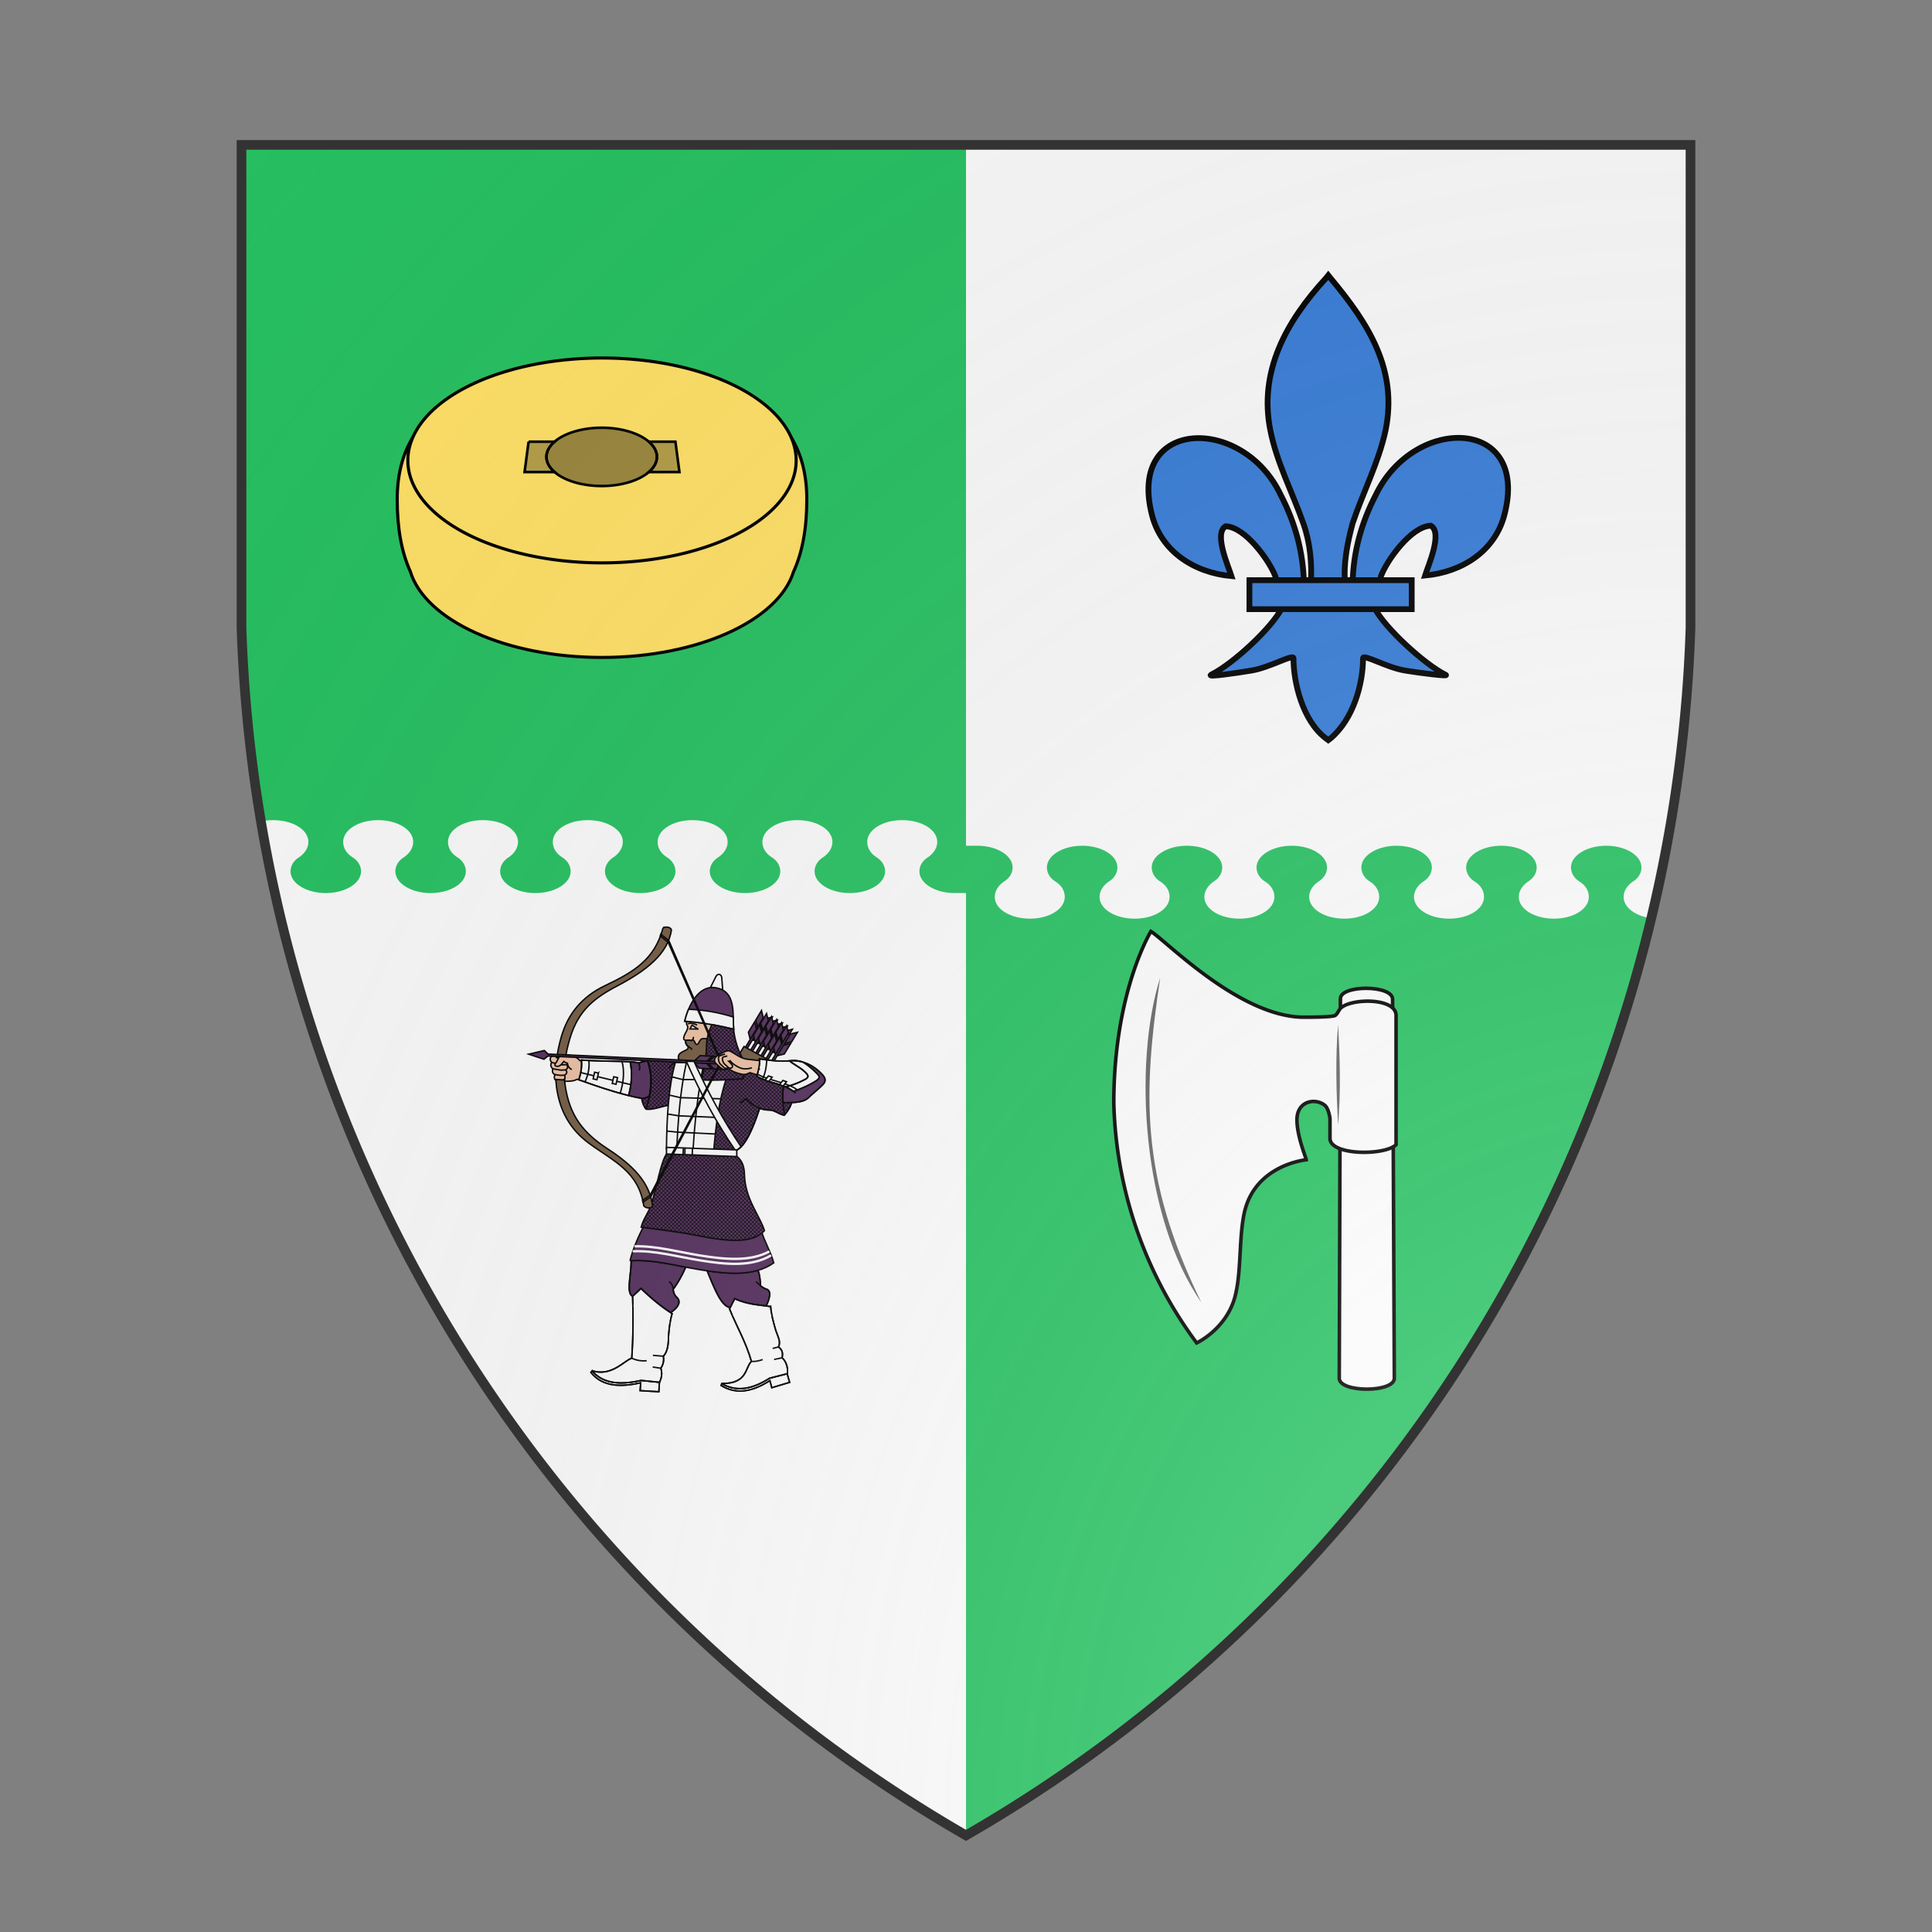 <svg id="coaworld_burg_458_burg_458_s0" width="500" height="500" viewBox="0 10 200 200" xmlns="http://www.w3.org/2000/svg" xmlns:x="http://www.w3.org/1999/xlink"><rect x="0" y="10" width="200" height="200" fill="#808080" stroke="none"/><defs><clipPath id="heater_coaworld_burg_458_burg_458_s0"><path d="m25,25 h150 v50 a150,150,0,0,1,-75,125 a150,150,0,0,1,-75,-125 z"/></clipPath><clipPath id="divisionClip_coaworld_burg_458_burg_458_s0"><path d="m 0,115 v -10.1 h 2.35 c 4,0 7.3,-2 7.3,-4.5 0,-1.2 -0.7,-2.3 -1.9,-3 -1.2,-0.8 -1.8,-1.9 -1.8,-3.1 0,-2.5 3.2,-4.5 7.2,-4.5 4.1,0 7.3,2 7.3,4.5 0,1.2 -0.7,2.3 -1.8,3.1 -1.2,0.7 -1.9,1.8 -1.9,3 0,2.5 3.3,4.5 7.3,4.5c 4,0 7.3,-2 7.3,-4.5 0,-1.2 -0.7,-2.3 -1.9,-3 -1.2,-0.8 -1.8,-1.9 -1.8,-3.1 0,-2.5 3.2,-4.5 7.2,-4.5 4.1,0 7.3,2 7.3,4.5 0,1.2 -0.7,2.3 -1.8,3.1 -1.2,0.7 -1.9,1.8 -1.9,3 0,2.5 3.3,4.5 7.3,4.5c 4,0 7.3,-2 7.3,-4.5 0,-1.2 -0.7,-2.3 -1.9,-3 -1.2,-0.8 -1.8,-1.9 -1.8,-3.1 0,-2.5 3.2,-4.5 7.2,-4.5 4.1,0 7.3,2 7.3,4.5 0,1.2 -0.7,2.3 -1.8,3.1 -1.2,0.7 -1.9,1.8 -1.9,3 0,2.5 3.3,4.5 7.3,4.5c 4,0 7.3,-2 7.3,-4.5 0,-1.2 -0.7,-2.3 -1.9,-3 -1.2,-0.8 -1.8,-1.9 -1.8,-3.1 0,-2.5 3.2,-4.5 7.2,-4.5 4.1,0 7.3,2 7.3,4.5 0,1.2 -0.7,2.3 -1.8,3.1 -1.2,0.7 -1.9,1.8 -1.9,3 0,2.5 3.3,4.5 7.3,4.5c 4,0 7.3,-2 7.3,-4.5 0,-1.2 -0.7,-2.3 -1.9,-3 -1.2,-0.8 -1.8,-1.9 -1.8,-3.1 0,-2.5 3.2,-4.5 7.2,-4.5 4.1,0 7.3,2 7.3,4.5 0,1.2 -0.7,2.3 -1.8,3.1 -1.2,0.7 -1.9,1.8 -1.9,3 0,2.5 3.3,4.5 7.3,4.5c 4,0 7.3,-2 7.3,-4.5 0,-1.2 -0.7,-2.3 -1.9,-3 -1.2,-0.8 -1.8,-1.9 -1.8,-3.1 0,-2.5 3.2,-4.5 7.2,-4.5 4.1,0 7.3,2 7.3,4.5 0,1.2 -0.7,2.3 -1.8,3.1 -1.2,0.7 -1.9,1.8 -1.9,3 0,2.5 3.3,4.5 7.3,4.5c 4,0 7.3,-2 7.3,-4.5 0,-1.2 -0.7,-2.3 -1.9,-3 -1.2,-0.8 -1.8,-1.9 -1.8,-3.1 0,-2.5 3.2,-4.5 7.2,-4.5 4.1,0 7.3,2 7.3,4.5 0,1.2 -0.7,2.3 -1.8,3.1 -1.2,0.7 -1.9,1.8 -1.9,3 0,2.5 3.3,4.5 7.3,4.5c 4,0 7.3,-2 7.3,-4.5 0,-1.2 -0.7,-2.3 -1.9,-3 -1.2,-0.8 -1.8,-1.9 -1.8,-3.1 0,-2.5 3.2,-4.5 7.2,-4.5 4.1,0 7.3,2 7.3,4.5 0,1.2 -0.7,2.3 -1.8,3.1 -1.2,0.7 -1.9,1.8 -1.9,3 0,2.5 3.3,4.5 7.3,4.5c 4,0 7.3,-2 7.3,-4.5 0,-1.2 -0.7,-2.3 -1.9,-3 -1.2,-0.8 -1.8,-1.9 -1.8,-3.1 0,-2.5 3.2,-4.5 7.2,-4.5 4.1,0 7.3,2 7.3,4.5 0,1.2 -0.7,2.3 -1.8,3.1 -1.2,0.7 -1.9,1.8 -1.9,3 0,2.5 3.3,4.5 7.3,4.5 h 2.35 v 10.1 V400 H0 Z" transform="translate(0 50) scale(.5)"/><path d="m 0,115 v -10.1 h 2.35 c 4,0 7.3,-2 7.3,-4.5 0,-1.2 -0.7,-2.3 -1.9,-3 -1.2,-0.8 -1.8,-1.9 -1.8,-3.1 0,-2.5 3.2,-4.5 7.2,-4.5 4.1,0 7.3,2 7.3,4.5 0,1.2 -0.7,2.3 -1.8,3.1 -1.2,0.7 -1.9,1.8 -1.9,3 0,2.5 3.3,4.5 7.3,4.5c 4,0 7.3,-2 7.3,-4.5 0,-1.2 -0.7,-2.3 -1.9,-3 -1.2,-0.8 -1.8,-1.9 -1.8,-3.1 0,-2.5 3.2,-4.5 7.2,-4.5 4.1,0 7.3,2 7.3,4.5 0,1.2 -0.7,2.3 -1.8,3.1 -1.2,0.7 -1.9,1.8 -1.9,3 0,2.5 3.3,4.5 7.3,4.5c 4,0 7.3,-2 7.3,-4.5 0,-1.2 -0.7,-2.3 -1.9,-3 -1.2,-0.8 -1.8,-1.9 -1.8,-3.1 0,-2.5 3.2,-4.5 7.2,-4.5 4.1,0 7.3,2 7.3,4.5 0,1.2 -0.7,2.3 -1.8,3.1 -1.2,0.7 -1.9,1.8 -1.9,3 0,2.5 3.3,4.5 7.3,4.5c 4,0 7.3,-2 7.3,-4.5 0,-1.2 -0.7,-2.3 -1.9,-3 -1.2,-0.8 -1.8,-1.9 -1.8,-3.1 0,-2.5 3.2,-4.5 7.2,-4.5 4.1,0 7.3,2 7.3,4.5 0,1.2 -0.7,2.3 -1.8,3.1 -1.2,0.7 -1.9,1.8 -1.9,3 0,2.5 3.3,4.5 7.3,4.5c 4,0 7.3,-2 7.3,-4.5 0,-1.2 -0.7,-2.3 -1.9,-3 -1.2,-0.8 -1.8,-1.9 -1.8,-3.1 0,-2.5 3.2,-4.5 7.2,-4.5 4.1,0 7.3,2 7.3,4.5 0,1.2 -0.7,2.3 -1.8,3.1 -1.2,0.7 -1.9,1.8 -1.9,3 0,2.5 3.3,4.5 7.3,4.5c 4,0 7.3,-2 7.3,-4.5 0,-1.2 -0.7,-2.3 -1.9,-3 -1.2,-0.8 -1.8,-1.9 -1.8,-3.1 0,-2.5 3.2,-4.5 7.2,-4.5 4.1,0 7.3,2 7.3,4.5 0,1.2 -0.7,2.3 -1.8,3.1 -1.2,0.7 -1.9,1.8 -1.9,3 0,2.5 3.3,4.5 7.3,4.5c 4,0 7.3,-2 7.3,-4.5 0,-1.2 -0.7,-2.3 -1.9,-3 -1.2,-0.8 -1.8,-1.9 -1.8,-3.1 0,-2.5 3.2,-4.5 7.2,-4.5 4.1,0 7.3,2 7.3,4.5 0,1.2 -0.7,2.3 -1.8,3.1 -1.2,0.7 -1.9,1.8 -1.9,3 0,2.5 3.3,4.5 7.3,4.5c 4,0 7.3,-2 7.3,-4.5 0,-1.2 -0.7,-2.3 -1.9,-3 -1.2,-0.8 -1.8,-1.9 -1.8,-3.1 0,-2.5 3.2,-4.5 7.2,-4.5 4.1,0 7.3,2 7.3,4.5 0,1.2 -0.7,2.3 -1.8,3.1 -1.2,0.7 -1.9,1.8 -1.9,3 0,2.5 3.3,4.5 7.3,4.5c 4,0 7.3,-2 7.3,-4.5 0,-1.2 -0.7,-2.3 -1.9,-3 -1.2,-0.8 -1.8,-1.9 -1.8,-3.1 0,-2.5 3.2,-4.5 7.2,-4.5 4.1,0 7.3,2 7.3,4.5 0,1.2 -0.7,2.3 -1.8,3.1 -1.2,0.7 -1.9,1.8 -1.9,3 0,2.5 3.3,4.5 7.3,4.5 h 2.35 v 10.1 V400 H0 Z" transform="translate(200 150) scale(-.5)"/></clipPath><g id="millstone_coaworld_burg_458_burg_458_s0" stroke-width="3" transform="matrix(0.18,0,0,0.18,63.25,73.1)"><path d="M202.46 20.64C90.96 20.64 6.2 46 6.2 142.04c0 27.21 4 50 12.46 68.85 14.13 46.83 91.04 82.61 183.8 82.61 92.4 0 169.07-35.52 183.61-82.1 8.64-18.94 12.73-41.88 12.73-69.36 0-96.05-84.85-121.4-196.34-121.4z"/><path d="M388.6 104.67a186.1 98.17 0 01-372.21 0 186.1 98.17 0 11372.21 0z"/><g fill="#000" stroke-width="2.5"><path fill-opacity="0.4" d="M255.15 101.26a52.95 27.93 0 11-105.9 0 52.95 27.93 0 11105.9 0z"/><path fill-opacity="0.3" d="M132.13 86.7l-3.84 29.1h28.76c-4.92-4.23-7.84-9.2-7.84-14.55 0-5.33 2.92-10.3 7.84-14.55h-24.92zm115.2 0c4.93 4.24 7.85 9.22 7.85 14.55 0 5.34-2.92 10.32-7.84 14.56h29.37l-3.84-29.1h-25.53z"/></g></g><g id="fleurDeLis_coaworld_burg_458_burg_458_s0"><path d="M104.2 113.2c.1-5.4 1.5-10.5 4-15.3 6.6-13.8 26.6-13.5 22.2 3.4-1.6 6.2-7.2 9.9-13.7 10.5.5-1.6 3.1-7.4 1-8.6-3.4.1-7.6 6-8.6 8.7-.1.4-.1.9-.3 1.3"/><path d="M95.8 113.2c-.1-5.4-1.5-10.5-4-15.3-6.5-13.8-26.6-13.4-22.2 3.5 1.6 6.2 7.2 9.9 13.7 10.5-.5-1.6-3.1-7.4-1-8.6 3.4.1 7.6 6 8.6 8.7.1.4.1.9.3 1.3"/><path d="M99.6 60.5C92.7 68 88 76.6 90 86.7c1.1 5.6 3.8 10.7 5.7 16.1 1.2 3.4 1.5 6.9 1.3 10.4h5.9c-.3-3.6.4-7 1.3-10.4 1.8-5.4 4.5-10.5 5.7-16.1 2.1-10.4-2.9-18.3-9.5-26.2l-.4-.5z"/><path d="M92 117.4c-1.7 3.4-8.5 9.7-12.2 11.5-.9.5 4.5-.3 6.9-.7 3.2-.5 7.4-3 7.3-2.1 0 4 1.5 10.7 5.6 13.8l.4.3.4-.3c4-3.4 5.6-9.5 5.6-13.8-.1-.9 4.1 1.6 7.3 2.1 2.4.4 7.9 1.1 6.9.7-3.6-1.8-10.5-8.1-12.2-11.5z"/><rect width="28" height="5" x="86.4" y="112.6"/></g><g id="archer_coaworld_burg_458_burg_458_s0" stroke-width=".249"><path class="secondary" d="m105.906 70.382.929-1.865c.318-.638.98-.508 1.032.213l.151 2.078-2.112-.426z"/><path d="M101.628 118.623a19.974 19.974 0 0 1-2.16 3.845c.188 1.243.686 1.256.911 1.722.371.77-.385 1.64-1.342 2.281-1.673-1.09-3.352-2.464-5.114-4.161l-1.418 1.324c-1.186-.424-.242-3.86-.274-6.122 3.14-.182 6.237.496 9.397 1.11"/><path d="M105.345 119.263c1.221 2.979 2.437 6.17 3.981 6.325l.762-1.511c2.04.9 3.705 1.028 5.442 1.244.796-1.707.793-2.715-.025-2.917a3.484 3.484 0 0 1-.961-.573c-.027-.754-.123-1.891-.433-2.656-2.644.765-5.718.535-8.766.088"/><path d="M92.49 123.63c-1.187-.424-.226-3.855-.259-6.117m6.841 8.922c.96-.643 1.68-1.471 1.308-2.244-.236-.49-.773-.48-.934-1.916-.063-.563-.311-.889-.686-1.157m2.836-2.396a19.076 19.076 0 0 1-2.127 3.75m15.074-.672c-.027-.766-.121-1.895-.443-2.661m1.45 6.128c.791-1.706.778-2.66-.041-2.862-.728-.28-1.223-.792-1.732-1.29m-4.429 4.475c-1.554-.136-2.76-3.302-3.986-6.29" fill="none"/><path d="M92.031 117.525c4-.277 7.927.868 12 1.532 4.582.747 9.379 1.254 12.804-1.17-.544-1.951-1.535-3.545-2.105-5.403-3.943 2.544-12.512-1.43-20.328-.957-.923 1.804-1.878 3.979-2.37 5.998z"/><path d="M95.662 107.896c-.424 1.335-1.412 2.515-1.7 3.842 3.35.422 6.708.835 10.048 1.499 4.742.943 9.17 1.404 11.217-.92-.743-2.464-3.35-5.453-3.448-9.622-.033-1.431-.367-2.402-1.317-3.192l-12.123-.428c-1.021 1.484-1.631 5.524-2.677 8.821z"/><path d="m99.456 99.121-1.9 1.901m1.253-1.921-.888.888m13.812 1.986-2.513-2.516m2.56 3.234-3.254-3.259m3.297 3.972-3.992-3.996m4.091 4.767-4.785-4.792m4.96 5.639-5.655-5.663m5.926 6.605-6.62-6.63m7.017 7.7-7.712-7.724m8.265 8.948-8.96-8.973m9.654 10.339-10.35-10.363m11.035 11.72-11.729-11.745m12.2 12.889-12.895-12.913m12.688 13.377-13.383-13.402m13.018 13.706-13.712-13.73m13.306 13.999-14-14.021m13.556 14.247L99.494 99.118m13.772 14.462L98.8 99.093m13.949 14.64L98.25 99.215m13.946 14.636L98.018 99.653m13.593 14.283-13.793-13.812m13.175 13.864-13.354-13.372m12.705 13.393-12.868-12.886M109.666 114l-12.343-12.359m11.636 12.324-11.78-11.797m11.049 11.735L97.039 102.7m10.434 11.119-10.57-10.584m9.794 10.477-9.927-9.94m9.13 9.814-9.263-9.276m8.452 9.134-8.586-8.597m7.759 8.44-7.894-7.904m7.062 7.742-7.2-7.21m6.377 7.058-6.518-6.528m5.707 6.387-5.854-5.862m5.052 5.73-5.204-5.211m4.41 5.087-4.57-4.577m3.782 4.46-3.97-3.977m3.189 3.865-3.404-3.408m2.626 3.3L95 109.382m2.08 2.756-2.315-2.32m1.546 2.22-1.776-1.78m1.007 1.681-1.225-1.227m.458 1.13-.651-.652m17.438-10.055-1.646-1.649m-12.938 3.457 3.775-3.78m-3.999 4.675 4.647-4.652m-4.868 5.545 5.515-5.523m-5.743 6.422 6.39-6.399m-6.633 7.314 7.28-7.29m-7.55 8.232 8.198-8.21m-8.566 9.249 9.213-9.226m-9.915 10.6 10.563-10.577m-11.15 11.836 11.797-11.813m-11.736 12.423 12.384-12.4M94.79 111.843l12.436-12.452m-11.84 12.527 12.488-12.505M95.98 111.994l12.541-12.558m-11.947 12.635 12.594-12.612m-12.001 12.69 12.649-12.667m-12.058 12.745 12.705-12.722m-12.115 12.802 12.461-12.478M98.936 112.39l12.174-12.191m-11.588 12.275 11.838-11.853m-11.255 11.94 11.446-11.46m-10.865 11.55 10.996-11.012m-10.419 11.105 10.494-10.509m-9.92 10.604 9.949-9.961m-9.377 10.06 9.421-9.434m-8.853 9.536 8.93-8.943m-8.366 9.05 8.472-8.484m-7.911 8.593 8.04-8.05m-7.479 8.159 7.627-7.637m-7.06 7.742 7.226-7.237m-6.657 7.337 6.839-6.848m-6.25 6.935 6.454-6.464m-5.872 6.55 6.076-6.084m-5.484 6.163 5.698-5.706m-5.095 5.773 5.315-5.322m-4.7 5.377 4.926-4.932m-4.295 4.971 4.523-4.528m-3.871 4.547 4.1-4.106m-3.421 4.097 3.648-3.654m-2.93 3.606 3.153-3.158m-2.377 3.051 2.592-2.594m-1.706 2.378 1.905-1.907m-17.804-9.689 2.89-2.894" stroke-width=".1" fill="none"/><path d="m100.076 83.504-1.172 7.174c-1.165.101-2.944.897-4.117.686-1.576-1.906-.776-6.744.225-8.472 1.81-.057 3.694.025 5.064.612z"/><path d="m100.054 83.644-.244-.245m.15.821-1.085-1.086m.99 1.663-1.796-1.799m1.702 2.376-2.446-2.45m2.352 3.027-3.059-3.063m2.964 3.64-3.644-3.65m3.55 4.226-4.213-4.219m4.119 4.796-4.52-4.527m4.426 5.103-4.63-4.635m4.535 5.212-4.709-4.716m4.615 5.293-4.767-4.774m4.673 5.35-4.804-4.81m4.704 5.389-4.82-4.826m4.331 5.01-4.422-4.429m3.875 4.551-3.942-3.947m3.41 4.085L93.9 87.557m2.916 3.591-2.922-2.925m2.377 3.05-2.334-2.336m1.76 2.433-1.637-1.64m.994 1.667-.668-.67m.348-7.272.567-.568m-.918 1.59 1.594-1.597m-1.809 2.483 2.468-2.471m-2.61 3.284 3.248-3.252m-3.336 4.012 3.95-3.956m-3.991 4.669 4.58-4.586m-4.58 5.257 5.138-5.146m-5.097 5.775 5.623-5.63m-5.54 6.218 6.03-6.038m-5.903 6.583 5.797-5.805M94.32 90.58l5.494-5.5m-5.27 5.948 5.139-5.146m-4.82 5.498 4.688-4.695m-4.026 4.703 3.895-3.9m-3.101 3.776 2.97-2.974m-2.085 2.758 1.954-1.956m-1.055 1.728.923-.925" stroke-width=".1" fill="none"/><path fill="#725a42" d="M97.71 60.158c.41-.33 1.253-.278 1.468.262-.598 4.197-4.424 7.098-9.431 9.728-3.987 2.094-6.647 4.283-8.045 8.883-.833 2.74-1.264 5.49-.847 8.321.75 5.083 3.048 8.075 7.226 10.799 4.373 2.85 7.37 5.78 7.86 10.019-.52.39-1.154.271-1.525-.1-.913-5.979-5.143-7.65-9.436-10.793-3.408-2.496-5.092-5.787-5.624-9.686-.394-2.887.027-5.982.844-8.782 1.126-3.858 3.542-6.854 7.488-8.732 4.98-2.37 8.588-4.526 10.023-9.92z"/><path fill="#eabfa2" d="M79.882 82.142c.11-.118.261-.137.504-.15 1.312-.07 2.518.318 2.984.998l.954.11-.523 3.272-.94-.146c-.251.13-.425.207-.706.253-.438.071-.897.1-1.384.08l-.025-.36-.196.122-1.286-.076-.011.132c-.333-.162-.349-.613-.17-.971-.383-.154-.53-.517-.367-1.013-.365-.259-.453-.719-.203-1.108-.391-.324-.354-1.153.423-1.165.16-.002.324-.004.484-.001l-.038.287.337.083.164-.346z"/><path d="M95.375 89.134c-.399.202-.906.387-1.253.39a41.708 41.708 0 0 1-2.331-.507c.493-1.899.666-3.922.265-5.824.576.041 1.072.103 1.495.203.412-.167 1.01-.302 1.514-.355.73 2.092.705 4.107.31 6.093"/><path class="secondary" d="m91.792 89.017-.169-.042c-2.813-.705-5.626-1.678-8.44-2.684.423-1.134.566-2.355.462-3.4 3.778.261 6.5.17 8.38.3l.033.002c.4 1.902.228 3.925-.266 5.824"/><path fill="#eabfa2" d="m105.714 80.25.878-3.762-4.75-.602c-.016.368-.172.82.104 1.119.234.468-.453 1.279-.6 1.814-.063.23-.144.548.189.654.184.059.551-.058.914.03l.96 1.233 2.305-.486z"/><path d="M106.824 70.422c3.614.61 2.884 4.65 3.084 7.153-2.641-.648-5.576-1.196-8.44-1.382.57-2.453 2.276-6.293 5.358-5.771z"/><path class="secondary" d="m102.13 74.14.003-.006c2.607.092 5.21.55 7.718 1.335v.007c.017.745.008 1.472.059 2.101-2.642-.648-5.577-1.196-8.44-1.382.144-.627.363-1.344.66-2.056z"/><path fill="#725a42" d="M101.6 79.488c-.003.569.217.861.45 1.042l-.005.302c-.006.333-1.06.523-1.503 1.047-.228.335-.228.7 0 1.091l3.872.227 1.405-1.74-.387-2.221c-.994-.109-1.133-.078-1.45.52-.284.537-.514.664-.771.048-.074-.179-.188-.335-.42-.368a.385.385 0 0 1-.343.068c-.323-.078-.65.006-.847-.016z"/><path d="m115.024 75.593-2.378 3.936m.319.194 2.38-3.936m-4.278 7.071 2.02-3.333 1.232-.304 1.084-1.794-1.238.305.192-.317 1.238-.305.986-1.632-1.495.368-.369-1.498-.982 1.626.304 1.24-.191.317-.305-1.24-1.084 1.794.306 1.245-2.014 3.337.316.191z"/><path d="m115.893 76.119-2.378 3.936m.319.193 2.38-3.935m-4.278 7.071 2.02-3.334 1.232-.303 1.084-1.794-1.238.305.192-.317 1.238-.305.986-1.633-1.495.369-.368-1.498-.983 1.626.304 1.24-.191.317-.305-1.24-1.084 1.794.306 1.245-2.015 3.336.317.192z"/><path d="m116.76 76.644-2.379 3.936m.32.194 2.379-3.935m-4.277 7.07 2.02-3.333 1.232-.304 1.084-1.794-1.238.305.192-.317 1.238-.305.986-1.632-1.496.368-.368-1.498-.982 1.626.304 1.24-.192.317-.304-1.24-1.084 1.794.306 1.245-2.015 3.337.317.192z"/><path d="m117.626 77.167-2.378 3.936m.319.193 2.38-3.935m-4.278 7.071 2.02-3.334 1.233-.303L118.006 79l-1.239.305.192-.317 1.238-.305.987-1.633-1.496.369-.368-1.498-.983 1.626.305 1.24-.192.317-.304-1.24-1.085 1.794.306 1.244-2.014 3.337.316.192z"/><path d="m118.493 77.692-2.379 3.937m.32.193 2.379-3.935m-4.277 7.07 2.02-3.333 1.232-.304 1.084-1.793-1.238.304.192-.317 1.238-.305.986-1.632-1.496.369-.368-1.498-.982 1.625.304 1.24-.191.317-.305-1.24-1.084 1.794.306 1.245-2.015 3.337.317.192z"/><path d="m119.359 78.218-2.378 3.936m.319.194 2.38-3.936m-4.277 7.071 2.019-3.334 1.232-.303 1.085-1.794-1.239.305.192-.317 1.238-.305.987-1.633-1.496.37-.368-1.499-.983 1.626.305 1.24-.192.317-.304-1.24-1.084 1.794.305 1.245-2.014 3.337.316.191z"/><path fill="#725a42" d="m108.418 85.977 5.341 2.915 3.276-5.42-5.341-2.916-3.276 5.42z"/><path d="M118.515 87.376c.386.148.765.32 1.13.53l3.637-1.498V85.11l-2.583-2.06c1.513.142 3.033.771 4.524 2.37.635.681.573 1.225.045 1.749-.865.856-1.72 1.512-2.418 2.196-.682.668-1.779.819-2.929.864-.467.011-1 .036-1.47.022a12.093 12.093 0 0 1 .064-2.875"/><path class="secondary" d="M119.312 83.043c-1.678.125-3.313-.122-4.97-.358.119 1.04-.194 2.007-.447 3.004 1.567.96 3.393 1.135 5.032 1.855a16.003 16.003 0 0 0 3.266-1.283c.66-.349.717-.637.14-1.21-.848-.844-1.75-1.21-2.784-2.017.17-.023-.22.008-.237.01"/><path class="secondary" d="M118.908 87.55c1.1-.294 2.242-.737 3.285-1.288.66-.349.717-.637.14-1.211-.848-.843-1.75-1.21-2.784-2.017a4.956 4.956 0 0 1 2.332.22c.87.53 1.578 1.152 2.33 1.882.617.6.63.889-.114 1.368-1.14.734-2.541 1.329-3.886 1.802-.357-.291-.807-.53-1.303-.756"/><path d="M114.401 91.21c-1.118 3.382-2.514 6.656-4.065 7.269l-4.16-.19 1.156-13.744 6.904-.141-.34 1.285c1.43.876 3.104 1.111 4.625 1.69a11.765 11.765 0 0 0-.07 2.871c.47.015 1.003-.01 1.47-.021-.226.794-.705 1.52-1.28 2.184-.85-.142-1.654-.895-2.551-.896a4.788 4.788 0 0 1-1.689-.306"/><path d="m118.49 87.603-.368-.369m.306.978-1.278-1.28m2.736 3.411-.111-.112m-1.378-1.379-2.197-2.2m-2.023-2.026-.218-.218m5.74 6.419-.577-.578m-.719-.72-3.213-3.218m-1.153-1.155-.734-.734m6.168 6.847-1.02-1.02m0 0-4.554-4.561m0 0-1.25-1.253m6.564 7.246-7.222-7.232m6.938 7.618-7.595-7.605m7.26 7.941-7.917-7.928m6.802 7.482-7.458-7.468m6.374 7.054-7.031-7.04m6.316 6.995-6.973-6.982m6.163 6.842-6.82-6.829m6.266 6.945-6.922-6.931m6.751 7.432-6.858-6.868m6.683 7.364-6.735-6.745m6.556 7.237-6.609-6.618m6.425 7.104-6.476-6.485m6.286 6.966-6.338-6.348m6.142 6.822-6.195-6.203m5.991 6.671-6.043-6.051m5.832 6.51-5.884-5.891m5.662 6.341-5.714-5.722m5.482 6.16-5.534-5.54m5.289 5.966-5.341-5.348m5.079 5.757-5.131-5.138m4.849 5.527-4.902-4.908m4.593 5.27-4.645-4.65m4.3 4.976-4.352-4.357m3.95 4.626-4.002-4.007m3.39 4.065-3.442-3.446m2.739 3.414-2.791-2.795m2.088 2.762-2.14-2.143m1.438 2.111-1.49-1.492m.788 1.46-.84-.841m.137.809-.19-.19m1.102-13.104.467-.467m-.528 1.2 1.213-1.214m-1.275 1.947 1.959-1.961m-2.02 2.694 2.704-2.708m-2.766 3.441 3.45-3.455m-3.512 4.188 4.197-4.203m-4.258 4.935 4.942-4.949m-5.004 5.682 5.688-5.695m-5.75 6.428 6.434-6.443m-6.495 7.176 7.18-7.19m-7.242 7.923 7.43-7.44m-7.492 8.173 7.335-7.345m-7.396 8.078 7.829-7.84m-7.891 8.573 8.349-8.36m-8.41 9.092 8.89-8.902m-8.952 9.635 9.45-9.463m-9.512 10.196 10.023-10.037m-10.085 10.77 10.603-10.617m-10.664 11.35 11.183-11.199m-10.631 11.317 11.143-11.158m-10.502 11.188 6.976-6.986m.12-.12 3.906-3.911m-10.361 11.046 5.983-5.99m.99-.992 3.463-3.468m-9.795 10.48 4.947-4.954m1.957-1.96 2.841-2.844M109.3 98.43l3.844-3.85m3.056-3.06 2.198-2.2m-8.457 9.14 2.608-2.612m4.204-4.21 1.675-1.677m-1.201 1.874 1.579-1.581m-1.13 1.802 1.814-1.816m-1.352 2.025 1.656-1.658" stroke-width=".1" fill="none"/><path d="M118.507 87.436c-.256 1.738-.046 3.36.18 4.976m-8.238 5.98c1.523-.668 2.82-3.764 3.94-7.145m-3.403-.942c.343-.15.687-.373 1.03-.761 1.294 1.37 2.659 1.97 4.074 1.972.897 0 1.701.754 2.552.897.574-.665 1.037-1.368 1.253-2.153m-1.432 0c1.608-.044 3.417.054 4.387-.896.698-.684 1.553-1.341 2.418-2.197.528-.523.59-1.067-.045-1.748-1.947-2.089-3.945-2.522-5.91-2.376-1.678.124-3.313-.123-4.97-.359.12 1.04-.194 2.007-.447 3.004 2.134 1.307 4.746 1.158 6.715 2.914m-4.99-5.718c-.062 1.133-.223 2.248-.74 3.305m5.331 2.116c1.346-.474 2.747-1.069 3.886-1.803.744-.479.731-.767.114-1.367-.752-.73-1.459-1.352-2.33-1.883a4.952 4.952 0 0 0-2.331-.22c1.034.808 1.935 1.174 2.783 2.017.578.575.52.863-.14 1.211-1.043.551-2.174.974-3.274 1.268" fill="none"/><path class="secondary" d="M108.69 85.952c-1.33 3.965-1.845 8.257-2.218 12.605l-8.154-.322c.066-5.437.346-10.767 1.538-14.933l8.976.215-.143 2.435z"/><path d="m106.767 95.653-6.576-.324-1.791-.182m8.735-2.348-6.712-.287-1.931-.312m9.24-2.624-6.989-.193-1.975-.451m5.608-2.67-3.275-.01-1.828-.45m2.483-2.487c-1.069 4.929-1.446 9.956-1.655 15.008m2.804.138c.307-5.033.843-10.066 1.885-15.1" fill="none"/><path d="M109.904 77.568c.191 1.99.796 3.596 1.472 4.91.54 1.053.478 2.318.188 3.627-2.427.203-4.854.326-7.28.227.656-1.979.89-3.946.95-6.025.036-1.228.39-2.41.937-3.537 1.282.232 2.539.508 3.734.798z"/><path d="m109.91 77.608-.05-.05m.149.82-1.026-1.027m1.186 1.859-2.048-2.051m2.29 2.965-3.137-3.142m3.5 4.177-4.331-4.338m4.886 5.564-5.3-5.307m5.673 6.351-5.872-5.88m5.952 6.632-6.13-6.139m6.113 6.793-6.268-6.276m6.196 6.875-6.321-6.33m6.217 6.897-6.307-6.316m5.783 6.462-5.83-5.837m5.206 5.884-5.23-5.238m4.603 5.28-4.64-4.646m4.007 4.684-4.058-4.064m3.421 4.097-3.486-3.491m2.842 3.517-2.923-2.927m2.272 2.947-2.367-2.37m1.709 2.381-1.82-1.822m1.152 1.825-1.278-1.28m.602 1.273-.742-.742m.054.725-.209-.21m1.681-9.06.278-.277m-.696 1.367 1.259-1.26m-1.493 2.165 2.052-2.055m-2.167 2.842 2.722-2.725m-2.758 3.432 3.308-3.312m-3.341 4.017 3.887-3.893m-3.94 4.616 4.483-4.488m-4.558 5.235 4.87-4.878m-4.976 5.655 5.06-5.067m-5.206 5.884 5.311-5.318m-5.509 6.187 5.636-5.643m-5.906 6.585 6.053-6.06m-5.59 6.268 5.754-5.762m-5.098 5.776 5.278-5.285m-4.611 5.289 4.806-4.813m-4.13 4.807 4.34-4.346m-3.655 4.33 3.876-3.88m-3.182 3.857 3.383-3.387m-2.68 3.354 2.818-2.822m-2.108 2.782 2.177-2.18m-1.46 2.132 1.453-1.454m-.728 1.4.638-.639" stroke-width=".1" fill="none"/><path d="m107.526 83.198-4.589-.208m-.017.373 4.59.21M77.879 81.86l-.632-.615-2.7.633 2.632.876.684-.555 25.291 1.176.856.939 2.092.095-.86-.943.37.017.86.943 1.903.087-1.039-1.14 1.138-1.04-1.896-.086-.941.861-.37-.017.942-.86-2.092-.096-.946.865-25.29-1.14z"/><path fill="#eabfa2" d="M112.71 85.068c-.485.277-1.002.402-1.552.229-.274-.055-1.606-.376-2.153-1.01-.688.545-1.21.17-2.174-.843a.764.764 0 0 1 0-1.069c.291-.305.71-.455 1.07-.675.418-.256 1.045-.537 1.457-.316 1.016.546 1.818 1.246 2.924 1.37l2.085.234c.032.844-.194 1.645-.408 2.46z"/><path d="m108.445 81.848-.897.298c-.46.152-.221 1.145.04 1.402l.588.582c.288.285.587.224.866.068" fill="none"/><path d="m108.819 82.184-.629.166c-.453.118-.104.994.119 1.196l.747.682c.453.237.914-.15.508-.594-.164-.179-.259-.308-.49-.53.076-.003.192-.029.244-.077.346.498 1.045.918 1.6 1.17.72.327 1.449.236 2.14.04" fill="none"/><path class="tertiary" stroke="none" d="M92.805 114.825c3.773-.095 7.466.953 11.259 1.571 4.216.688 8.645 1.12 11.913-.663l.194.355c-3.426 1.87-7.94 1.398-12.172.708-3.824-.623-7.493-1.66-11.183-1.566zm-.316.858c3.883-.165 7.676.925 11.575 1.56 4.36.711 8.901 1.173 12.203-.831l.21.346c-3.465 2.103-8.103 1.598-12.478.885-3.93-.64-7.698-1.717-11.493-1.556z"/><path d="M95.375 89.134c-.399.202-.906.387-1.253.39-3.647-.68-7.294-1.928-10.94-3.233.423-1.133.565-2.354.461-3.399 4.962.342 8.101.076 9.908.504.412-.167 1.01-.302 1.514-.355.73 2.092.705 4.108.31 6.093z" fill="none"/><path d="M84.272 86.654c.538-1.19.801-2.407.661-3.665m5.414 5.625c.547-1.816.775-3.682.305-5.498m2.872.254c.148.365.242.857.102 1.324m6.19-1.337c-.486.21-.85.541-1.093.994m-6.927 4.644c.514-1.95.69-3.877.254-5.828m2.963-.276c1.072 2.931.647 5.71-.217 8.466" fill="none"/><path d="M102.447 79.503c.353.084.57-.243.503-.61" fill="none"/><path d="M101.615 79.505c-.006 1.256 1.004 1.078 1.084 1.62" fill="none"/><path class="tertiary" d="M110.156 98.414c-3.128-4.556-5.992-9.827-8.404-15.291h1.323c2.32 5.185 5.063 10.194 8.118 14.73l-.721.566-.316-.005z"/><path class="tertiary" d="m110.45 98.392-12.122-.433v1.147l12.122.433v-1.147z"/><path d="m102.808 98.108-.043 1.127m-1.24-1.156-.043 1.128m-.244-1.142-.044 1.127" fill="none"/><path d="m98.734 62.3-1.384-1.113-.098.279 1.36 1.116 8.552 19.527c.039-.024.078-.048.118-.07l-8.548-19.74zm-3.107 44.182-1.372.935-.06-.324 1.31-.894 11.78-22.298.102.095-11.76 22.486z" fill="none"/><path d="M103.62 76.85c-.646-.257-1.176-.46-1.607-.178" fill="none"/><path d="m78.476 83.3.69.166m.958.229.124.03.88-.035c.21.355.168.725-.26.92m-1.655-2.17.489.1m-1.017 1.86 1.43.236.773-.046c.412.318.23.738-.21.93m-1.594-.12.916.133.659-.024c.272.217.209.67-.16.79m1.493-1.79c-.42-.127-.72-.604-.748-1.072a1.34 1.34 0 0 1-.627-.304c-.444.546-.787.985-1.345.808-.252-.08-.234-.307-.082-.493.235-.287.46-.78.566-1.077a.652.652 0 0 1 .127-.23" fill="none"/><path fill="#f6f6f6" d="m103.747 77.54-1.011-.668-.362.65 1.373.019z"/><path class="secondary" d="m107.86 138.725-.11.321c2.799 1.703 5.591.946 8.415-.842l.325 1.222 3.079-.925-.412-1.455.01-.044-3.06.783c-2.766 1.753-5.498 2.501-8.247.94"/><path class="tertiary" d="M116.296 125.423c-2.021-.297-3.868-.314-6.208-1.346l-.888 1.755c1.341 3.269 2.796 5.656 3.78 9.056-.862.778-.748 2.66-2.758 3.452-.582.23-1.341.369-2.354.362l-.008.023c2.748 1.562 5.48.814 8.247-.94l3.059-.782c.199-.956-.233-2.206-.897-2.733.192-.883-.006-1.423-.622-1.875.403-.84.024-1.504-.46-2.83-.387-1.339-.805-2.794-.89-4.142"/><path class="secondary" d="M85.5 136.524c2.061 2.426 5.243 2.345 8.465 1.647l3.157.32-.018.038-.097 1.593-3.23-.193.097-1.343c-3.287.712-6.533.783-8.589-1.797l.215-.266z"/><path class="tertiary" d="M99.3 126.64c-1.76-1.115-3.522-2.544-5.378-4.331l-1.446 1.352c.137 3.555.101 7.111-.144 10.667-1.17.4-2.898 2.48-5.476 2.403a5.004 5.004 0 0 1-1.34-.229l-.016.02c2.061 2.426 5.243 2.345 8.465 1.647l3.157.32c.36-.768.514-1.564.223-2.423.431-.645.576-1.336.433-2.076.671-.655.89-1.91.892-3.33.097-1.4.245-2.716.63-4.02"/><path class="secondary" stroke="none" d="m94.004 124.295.11.102c1.629 1.525 3.207 2.758 4.92 3.705l-.195.354c-1.71-.945-3.282-2.174-4.886-3.664l-1.31.754-.203-.35zm16.766 1.246.139.059c2.008.851 3.71.792 5.675 1.095l-.062.4c-1.875-.29-3.601-.252-5.626-1.073l-.967 1.155-.31-.26z"/><path d="m119.17 137.002-3.061.784c-2.78 1.76-5.522 2.508-8.283.92m10.479-4.448-1.411.29m-.596-9.125c-2.021-.297-3.869-.314-6.208-1.346l-.888 1.755c1.34 3.268 2.795 5.656 3.78 9.056-1.112 1.003-.6 3.843-5.113 3.814l-.118.344c2.798 1.703 5.591.946 8.414-.842l.326 1.223 3.078-.925-.411-1.456c.222-.96-.213-2.24-.887-2.777.192-.883-.006-1.423-.622-1.874.402-.84.023-1.505-.461-2.83-.386-1.34-.804-2.795-.89-4.142zm-1.38 9.148c-.66.235-1.321.376-1.982.313m4.708-2.492-1.002.255" fill="none"/><path d="m97.13 138.49-3.164-.32c-3.236.701-6.431.78-8.492-1.678m11.908-.423-1.434-.215m1.828-1.867-1.792-.144m-1.076.934c-.872.064-1.745-.035-2.617-.467m7.01-7.668c-1.76-1.116-3.523-2.544-5.378-4.332l-1.446 1.352c.137 3.556.1 7.111-.145 10.667-1.361.466-3.48 3.21-6.816 2.175l-.23.285c2.056 2.58 5.301 2.508 8.589 1.797l-.097 1.343 3.23.193.096-1.593c.374-.779.538-1.587.241-2.462.432-.644.576-1.336.434-2.075.671-.655.89-1.91.891-3.331.098-1.4.246-2.715.63-4.019z" fill="none"/><path d="m92.193 87.147-8.692-2.093" fill="none"/><path class="secondary" d="m89.877 85.922-.656-.146-.255 1.153.656.145.255-1.152z"/><path class="secondary" d="m86.58 85.138-.655-.146-.255 1.152.655.146.256-1.153z"/><path d="M120.88 88.028c-1.51-1.208-5.216-1.672-6.873-2.713" fill="none"/><path class="secondary" d="m116.55 85.85-.634-.22-.577.729.635.22z"/><path class="secondary" d="m119.035 86.632-.634-.22-.577.729.635.22z"/></g><g id="hatchet_coaworld_burg_458_burg_458_s0" stroke-width=".615"><path d="M114.4 137.8c0 2.5 9.5 2.5 9.5 0l-.3-65.4c0-2.5-9-2.5-9-.1z"/><path class="secondary" d="M124.2 75.2c0-3-7.3-3-9.4-1.4-.5.4-.6 1-1.1 1.4-.6.3-4.3.3-5.4.3-11.1 0-23.9-13.3-26.4-14.8 0 0-6.4 10.4-6.4 29.6a72.4 72.4 0 0014.3 41.4s5.6-2.6 6.8-8.8c.9-4.1.5-9.9 1.5-14 2-8 10.6-8.8 10.6-8.8 0-.3-1.6-4-1.6-6.9 0-3.3 3.2-3.8 4.8-2.5.5.4.8 1.5.9 2.3v3.4c0 3 9.5 3 11.4 1.1V75.2z"/><path fill="#000" stroke="none" d="M83.5 68.7c-2.9 19.6-3.6 34.2 7.1 56-10.2-14.6-11.8-41.2-7.1-56zm30.7 8c.3 5.7.5 11.6 0 17.4-.3-5.3-.5-11.7 0-17.3z" opacity=".6"/></g><radialGradient id="backlight" cx="100%" cy="100%" r="150%"><stop stop-color="#fff" stop-opacity=".3" offset="0"/><stop stop-color="#fff" stop-opacity=".15" offset=".25"/><stop stop-color="#000" stop-opacity="0" offset="1"/></radialGradient></defs><g clip-path="url(#heater_coaworld_burg_458_burg_458_s0)"><rect x="0" y="0" width="200" height="200" fill="#26c061"/><g clip-path="url(#divisionClip_coaworld_burg_458_burg_458_s0)"><rect x="0" y="0" width="200" height="200" fill="#fafafa"/></g><g fill="#ffe066" stroke="#000"><style>
      g.secondary,path.secondary {fill: #ffe066;}
      g.tertiary,path.tertiary {fill: #ffe066;}
    </style><use x:href="#millstone_coaworld_burg_458_burg_458_s0" transform="translate(2.5 2.5) scale(0.6)"/></g><g fill="#377cd7" stroke="#000"><style>
      g.secondary,path.secondary {fill: #377cd7;}
      g.tertiary,path.tertiary {fill: #377cd7;}
    </style><use x:href="#fleurDeLis_coaworld_burg_458_burg_458_s0" transform="translate(77.5 2.5) scale(0.6)"/></g><g fill="#522d5b" stroke="#000"><style>
      g.secondary,path.secondary {fill: #522d5b;}
      g.tertiary,path.tertiary {fill: #522d5b;}
    </style><use x:href="#archer_coaworld_burg_458_burg_458_s0" transform="translate(10 70) scale(0.6)"/></g><g fill="#fafafa" stroke="#000"><style>
      g.secondary,path.secondary {fill: #fafafa;}
      g.tertiary,path.tertiary {fill: #fafafa;}
    </style><use x:href="#hatchet_coaworld_burg_458_burg_458_s0" transform="translate(70 70) scale(0.6)"/></g></g><path d="m25,25 h150 v50 a150,150,0,0,1,-75,125 a150,150,0,0,1,-75,-125 z" fill="url(#backlight)" stroke="#333"/></svg>